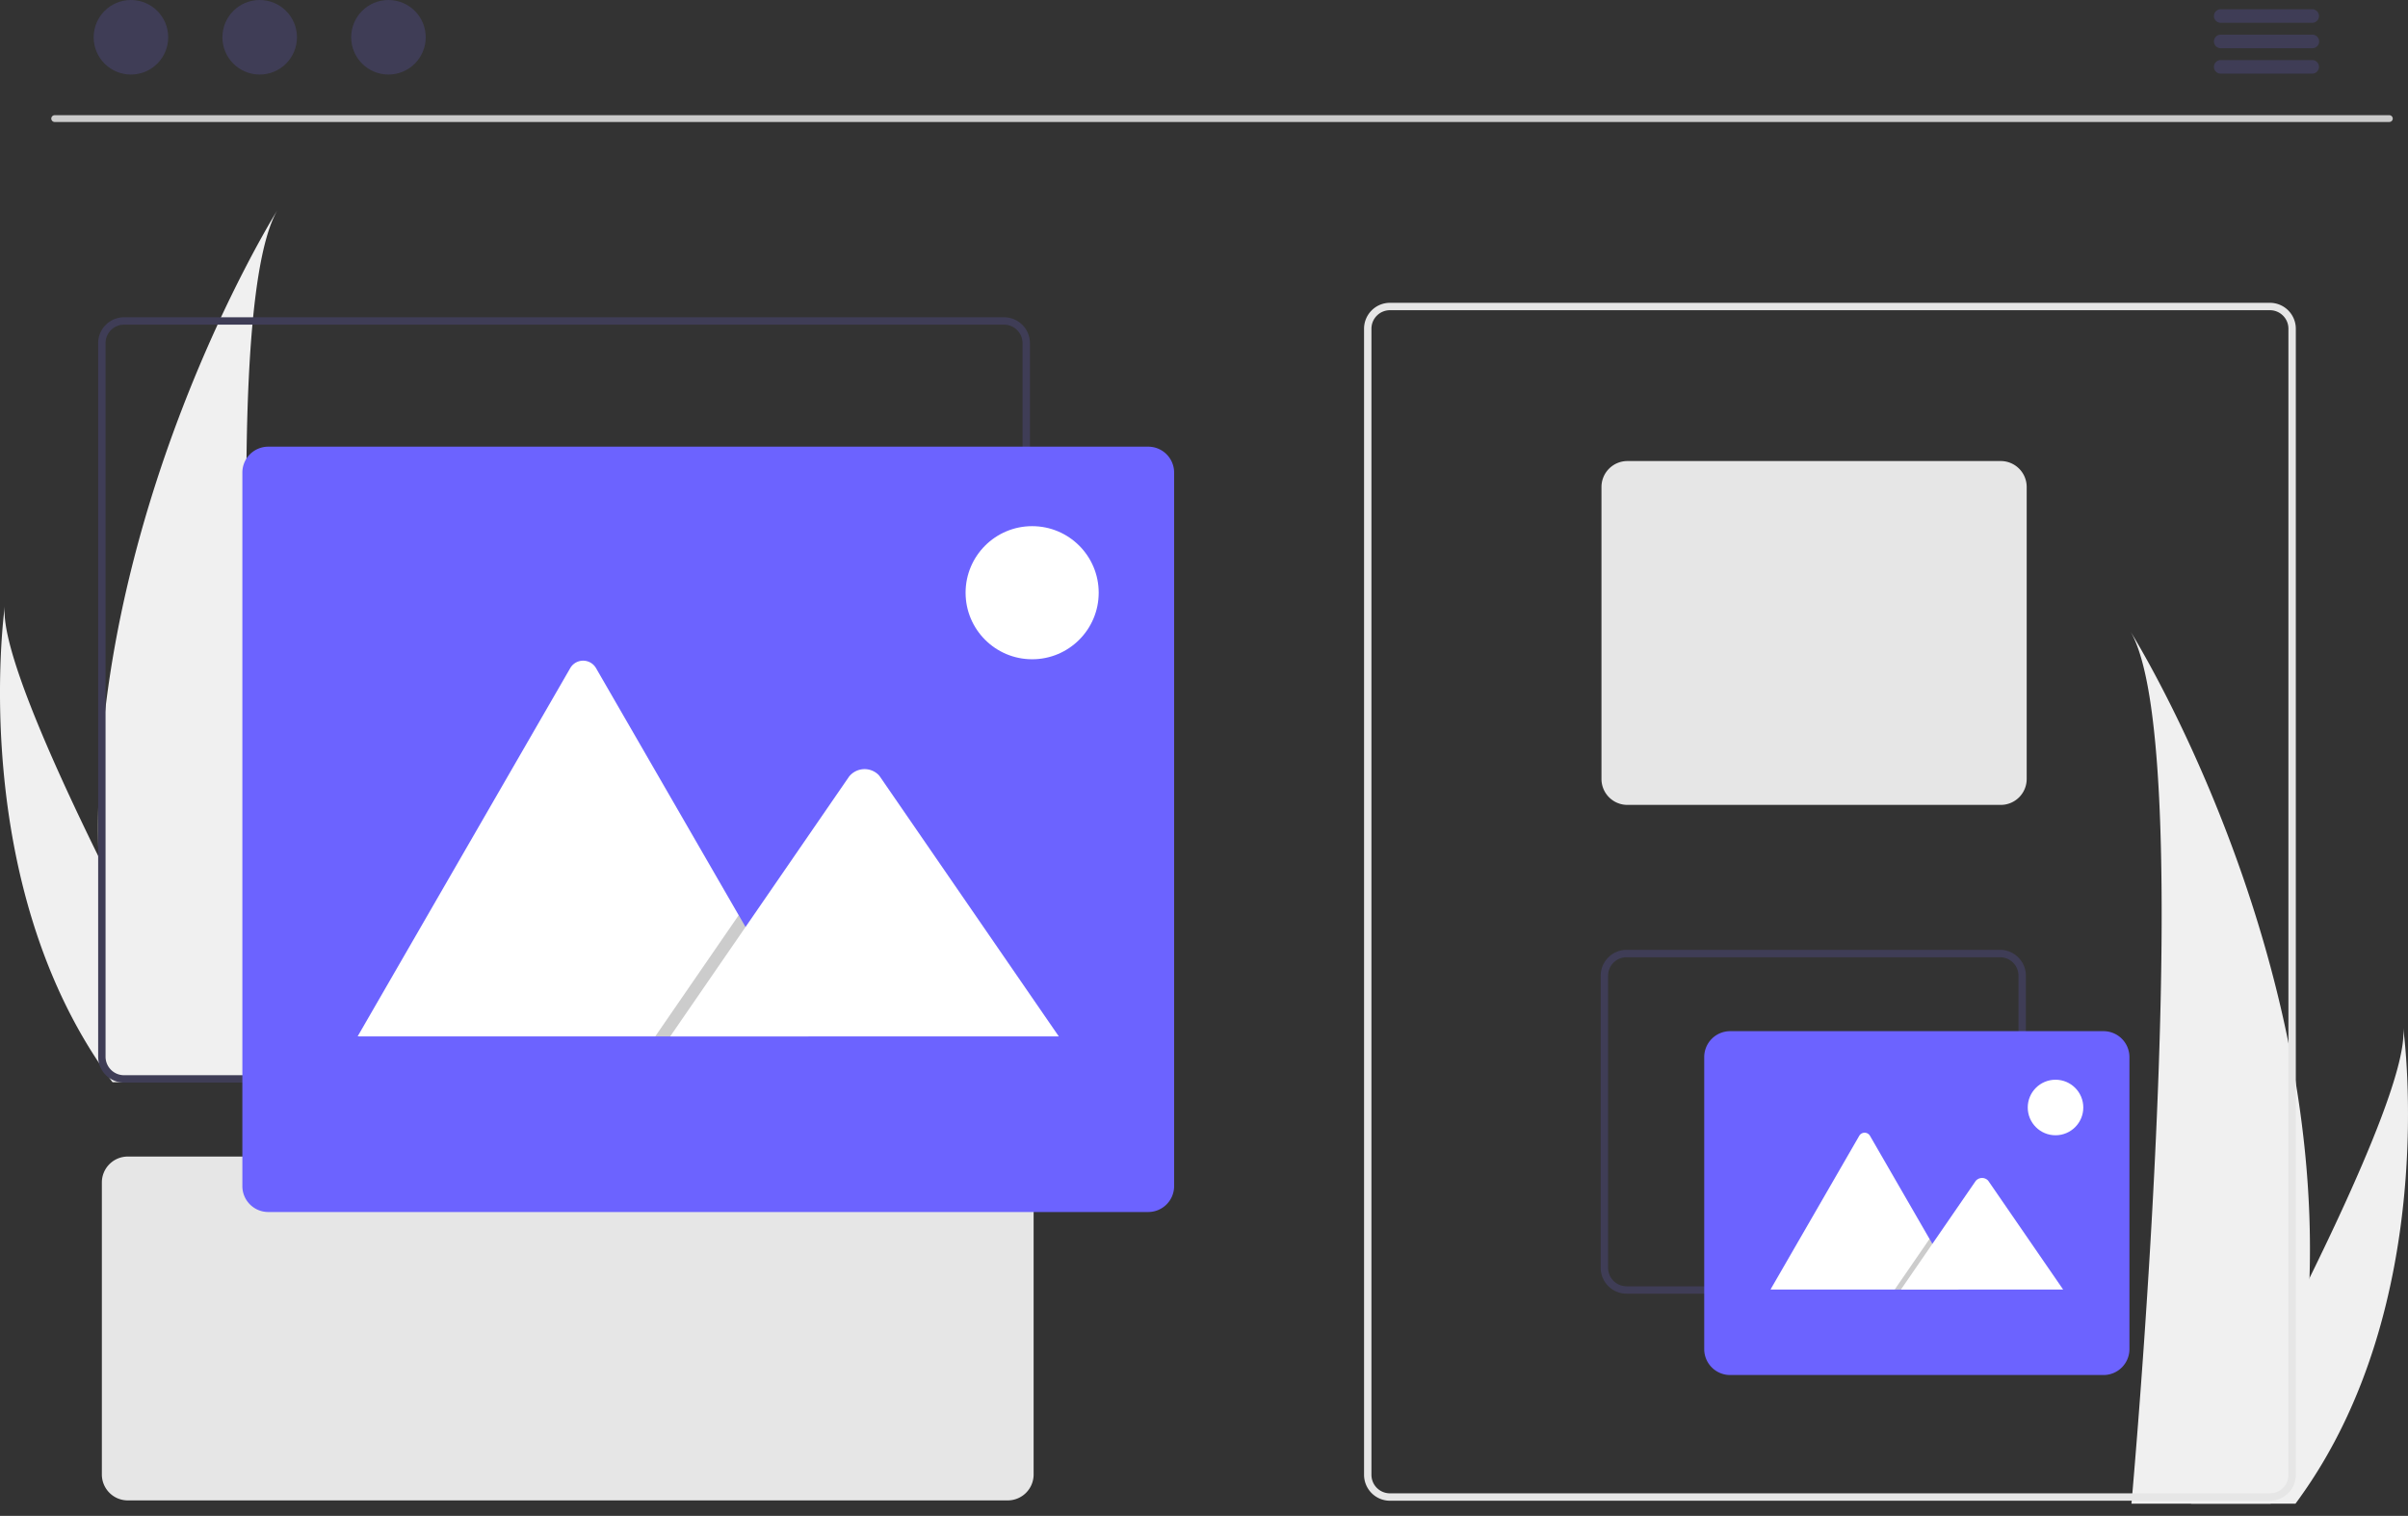 <svg xmlns="http://www.w3.org/2000/svg" data-name="Layer 1" viewBox="0 0 651.254 410"><rect x="0" y="0" width="651.254" height="410" fill="#333333" stroke="none"/><path d="M624.617 345.681a216 216 0 0 1-10.085 59.68c-.14.448-.288.89-.435 1.338H576.46q.06-.605.12-1.338c2.51-28.85 16.978-204.434-.32-234.46 1.512 2.435 51.273 83.114 48.356 174.78" fill="#f0f0f0"/><path d="M621.792 405.36q-.473.675-.977 1.339h-28.233q.32-.575.75-1.338c4.664-8.419 18.47-33.588 31.284-59.68 13.773-28.039 26.407-57.142 25.343-67.676.328 2.376 9.857 74.797-28.167 127.356M74.994 56.9c-17.299 30.027-2.83 205.611-.321 234.46q.06.735.12 1.339H37.157c-.147-.448-.294-.89-.435-1.338a216 216 0 0 1-10.085-59.68C23.72 140.015 73.481 59.336 74.994 56.901" fill="#f0f0f0"/><path d="M1.295 164.005c-1.064 10.534 11.57 39.637 25.343 67.676 12.815 26.092 26.62 51.261 31.285 59.68q.43.764.749 1.338H30.439a46 46 0 0 1-.978-1.338C-8.562 238.8.967 166.38 1.295 164.005" fill="#f0f0f0"/><path d="M646.21 32.992H14.786a.916.916 0 0 1 0-1.833H646.21a.916.916 0 1 1 0 1.833" fill="#cacaca"/><circle cx="35.412" cy="10.081" r="10.081" fill="#3f3d56"/><circle cx="70.236" cy="10.081" r="10.081" fill="#3f3d56"/><circle cx="105.061" cy="10.081" r="10.081" fill="#3f3d56"/><path d="M625.345 6.166h-24.743a1.833 1.833 0 1 1 0-3.666h24.743a1.833 1.833 0 1 1 0 3.666m0 6.874h-24.743a1.833 1.833 0 1 1 0-3.666h24.743a1.833 1.833 0 1 1 0 3.665m0 6.874h-24.743a1.833 1.833 0 1 1 0-3.666h24.743a1.833 1.833 0 1 1 0 3.666" fill="#3f3d56"/><path d="M613.914 405.9h-238a7.01 7.01 0 0 1-7-7v-310a7.01 7.01 0 0 1 7-7h238a7.01 7.01 0 0 1 7 7v310a7.01 7.01 0 0 1-7 7m-238-322a5.006 5.006 0 0 0-5 5v310a5.006 5.006 0 0 0 5 5h238a5.006 5.006 0 0 0 5-5v-310a5.006 5.006 0 0 0-5-5Z" fill="#e6e6e6"/><path d="M541.127 217.699h-101a7.01 7.01 0 0 1-7-7v-79a7.01 7.01 0 0 1 7-7h101a7.01 7.01 0 0 1 7 7v79a7.01 7.01 0 0 1-7 7" fill="#e6e6e6"/><path d="M540.914 349.9h-101a7.01 7.01 0 0 1-7-7v-79a7.01 7.01 0 0 1 7-7h101a7.01 7.01 0 0 1 7 7v79a7.01 7.01 0 0 1-7 7m-101-91a5.006 5.006 0 0 0-5 5v79a5.006 5.006 0 0 0 5 5h101a5.006 5.006 0 0 0 5-5v-79a5.006 5.006 0 0 0-5-5Z" fill="#3f3d56"/><path d="M568.914 371.9h-101a7.01 7.01 0 0 1-7-7v-79a7.01 7.01 0 0 1 7-7h101a7.01 7.01 0 0 1 7 7v79a7.01 7.01 0 0 1-7 7" fill="#6c63ff"/><path d="M529.746 348.769H479.04a1 1 0 0 1-.19-.015l23.981-41.539a1.68 1.68 0 0 1 2.923 0l16.094 27.876.771 1.334Z" fill="#fff"/><path opacity=".2" style="isolation:isolate" d="M529.745 348.769h-17.311l8.498-12.344.612-.889.305-.445.771 1.334z"/><path d="M557.978 348.769h-43.856l8.498-12.344.612-.89 11.074-16.086a2.24 2.24 0 0 1 3.326-.2 2 2 0 0 1 .16.2Z" fill="#fff"/><circle cx="555.924" cy="299.542" r="7.512" fill="#fff"/><path d="M272.548 405.81h-238a7.01 7.01 0 0 1-7-7v-79a7.01 7.01 0 0 1 7-7h238a7.01 7.01 0 0 1 7 7v79a7.01 7.01 0 0 1-7 7" fill="#e6e6e6"/><path d="M271.548 292.81h-238a7.01 7.01 0 0 1-7-7v-193a7.01 7.01 0 0 1 7-7h238a7.01 7.01 0 0 1 7 7v193a7.01 7.01 0 0 1-7 7m-238-205a5.006 5.006 0 0 0-5 5v193a5.006 5.006 0 0 0 5 5h238a5.006 5.006 0 0 0 5-5v-193a5.006 5.006 0 0 0-5-5Z" fill="#3f3d56"/><path d="M310.548 327.81h-238a7.01 7.01 0 0 1-7-7v-193a7.01 7.01 0 0 1 7-7h238a7.01 7.01 0 0 1 7 7v193a7.01 7.01 0 0 1-7 7" fill="#6c63ff"/><path d="M218.701 280.309H97.196a2.5 2.5 0 0 1-.454-.036l57.466-99.54a4.024 4.024 0 0 1 7.004 0l38.568 66.799 1.847 3.196Z" fill="#fff"/><path opacity=".2" style="isolation:isolate" d="M218.701 280.309h-41.485l20.365-29.581 1.466-2.131.733-1.065 1.848 3.196z"/><path d="M286.355 280.309H181.262l20.365-29.58 1.466-2.132 26.537-38.549a5.37 5.37 0 0 1 7.97-.476 5 5 0 0 1 .383.476Z" fill="#fff"/><circle cx="279.148" cy="160.309" r="18" fill="#fff"/></svg>
